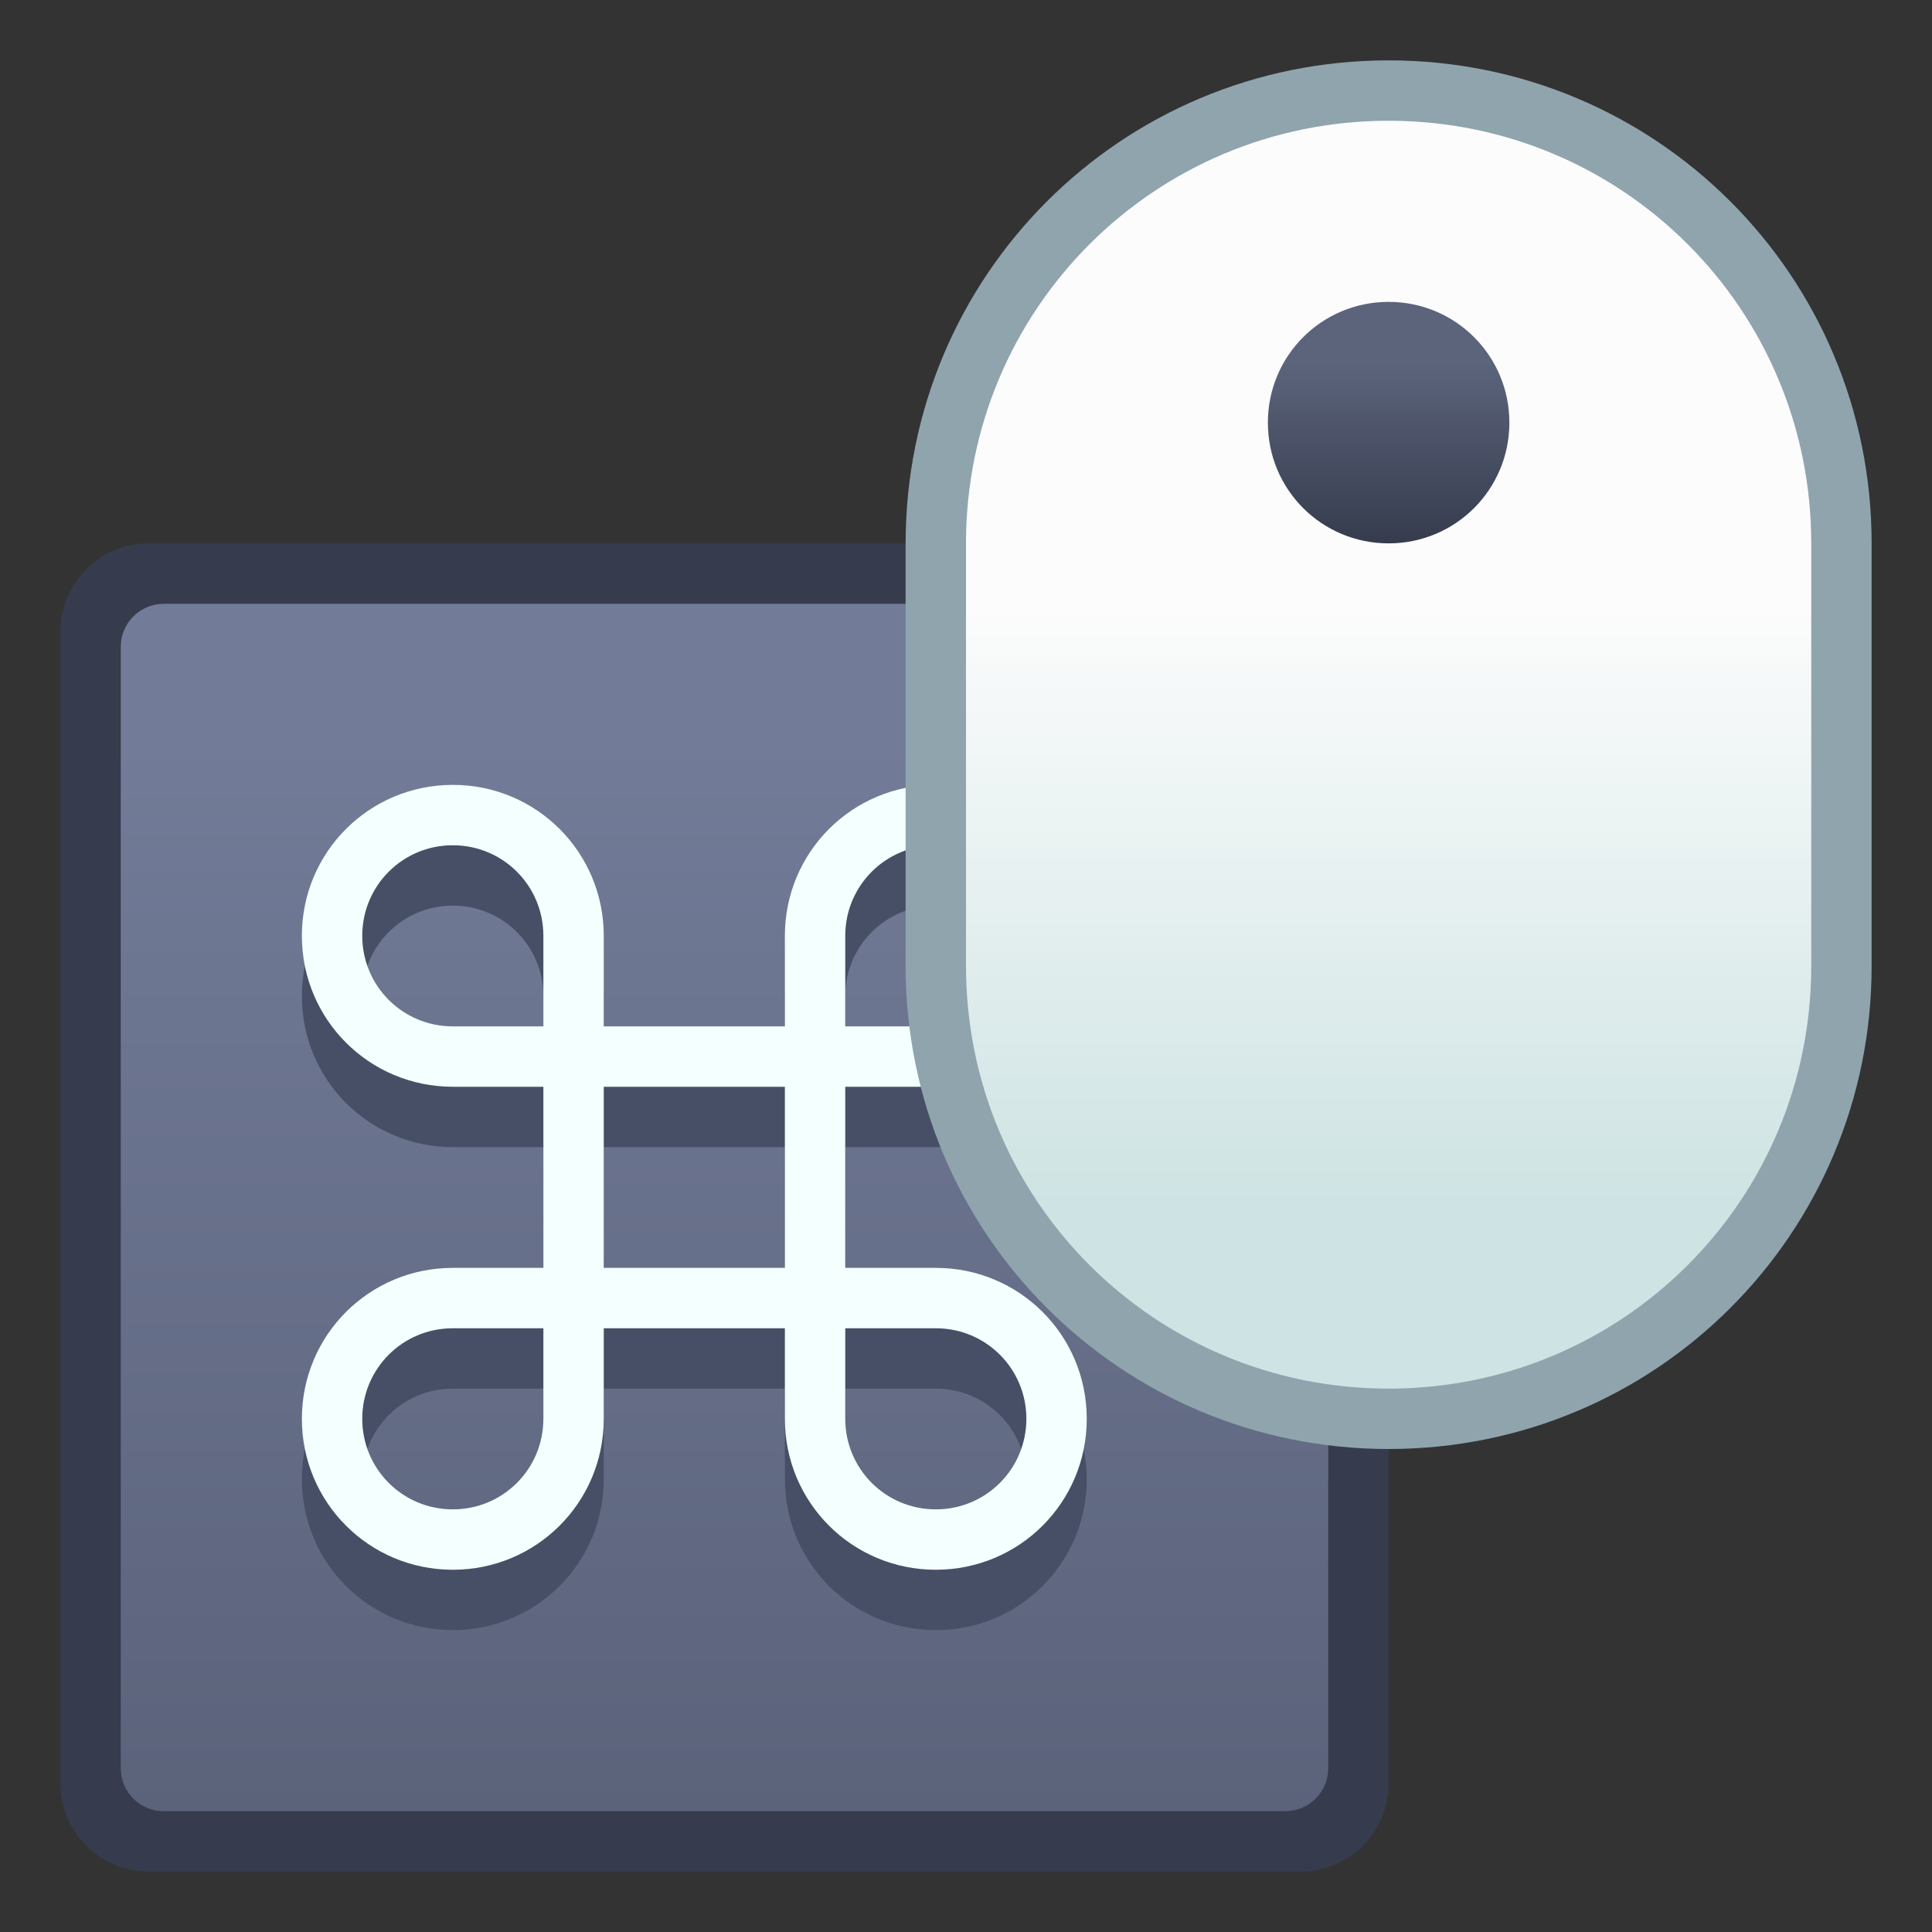 <svg xmlns="http://www.w3.org/2000/svg" xmlns:svg="http://www.w3.org/2000/svg" xmlns:xlink="http://www.w3.org/1999/xlink" id="svg8" width="32" height="32" version="1.1" viewBox="0 0 32 32"><rect x="0" y="0" width="32" height="32" fill="#333333" stroke="none"/><title id="title7895">Antu icon Theme</title><defs id="defs2"><linearGradient id="linearGradient2237" x1="8.448" x2="8.448" y1="295.601" y2="288.987" gradientTransform="matrix(2.7,0,0,2.7,-23.806,-491.374)" gradientUnits="userSpaceOnUse" xlink:href="#linearGradient4582-5"/><linearGradient id="linearGradient4582-5"><stop id="stop4578-3" offset="0" stop-color="#5b637b" stop-opacity="1"/><stop id="stop4580-5" offset="1" stop-color="#727b97" stop-opacity="1"/></linearGradient><linearGradient id="linearGradient888" x1="23" x2="23" y1="302.65" y2="292.65" gradientTransform="translate(-13,-6)" gradientUnits="userSpaceOnUse" xlink:href="#linearGradient4582"/><linearGradient id="linearGradient4582"><stop id="stop4578" offset="0" stop-color="#cee3e3" stop-opacity="1"/><stop id="stop4580" offset="1" stop-color="#fcfcfc" stop-opacity="1"/></linearGradient><linearGradient id="linearGradient896" x1="23" x2="23" y1="291.65" y2="288.65" gradientTransform="translate(-13,-6)" gradientUnits="userSpaceOnUse" xlink:href="#linearGradient902"/><linearGradient id="linearGradient902"><stop id="stop898" offset="0" stop-color="#363c4d" stop-opacity="1"/><stop id="stop900" offset="1" stop-color="#5c647c" stop-opacity="1"/></linearGradient></defs><g id="layer1" transform="translate(0,-282.65)"><g id="g1549" transform="translate(13,6)"><path id="rect843-0" fill="#363c4d" fill-opacity="1" stroke="none" stroke-dasharray="none" stroke-linecap="round" stroke-linejoin="round" stroke-miterlimit="4" stroke-opacity="1" stroke-width="1.755" d="M -10.533,285.65 H 8.533 C 9.346,285.65 10,286.304 10,287.117 v 19.067 c 0,0.813 -0.654,1.467 -1.467,1.467 H -10.533 C -11.346,307.65 -12,306.996 -12,306.183 v -19.067 c 0,-0.813 0.654,-1.467 1.467,-1.467 z" opacity="1"/><path id="rect843-3-9" fill="url(#linearGradient2237)" fill-opacity="1" stroke="none" stroke-dasharray="none" stroke-linecap="round" stroke-linejoin="round" stroke-miterlimit="4" stroke-opacity="1" stroke-width="1.595" d="M -10.286,286.65 H 8.286 C 8.681,286.65 9,286.969 9,287.364 v 18.571 c 0,0.396 -0.319,0.714 -0.714,0.714 H -10.286 C -10.681,306.65 -11,306.331 -11,305.936 v -18.571 c 0,-0.396 0.319,-0.714 0.714,-0.714 z" opacity="1"/><path id="rect847" fill="#474f66" fill-opacity="1" stroke="none" stroke-dasharray="none" stroke-linecap="round" stroke-linejoin="round" stroke-miterlimit="4" stroke-opacity="1" stroke-width=".808" d="m -5.5,290.65 c -1.385,0 -2.5,1.115 -2.5,2.5 0,1.385 1.115,2.5 2.5,2.5 H -4 v 3 h -1.5 c -1.385,0 -2.5,1.115 -2.5,2.5 0,1.385 1.115,2.5 2.5,2.5 1.385,0 2.5,-1.115 2.5,-2.5 v -1.5 h 3 v 1.5 c 0,1.385 1.115,2.5 2.5,2.5 1.385,0 2.5,-1.115 2.5,-2.5 0,-1.385 -1.115,-2.5 -2.5,-2.5 H 1 v -3 h 1.5 c 1.385,0 2.5,-1.115 2.5,-2.5 0,-1.385 -1.115,-2.5 -2.5,-2.5 -1.385,0 -2.5,1.115 -2.5,2.5 v 1.5 h -3 v -1.5 c 0,-1.385 -1.115,-2.5 -2.5,-2.5 z m 0,1 c 0.831,0 1.5,0.669 1.5,1.5 v 1.5 h -1.5 c -0.831,0 -1.5,-0.669 -1.5,-1.5 0,-0.831 0.669,-1.5 1.5,-1.5 z m 8,0 c 0.831,0 1.5,0.669 1.5,1.5 0,0.831 -0.669,1.5 -1.5,1.5 H 1 v -1.5 c 0,-0.831 0.669,-1.5 1.5,-1.5 z m -5.5,4 h 3 v 3 h -3 z m -2.5,4 H -4 v 1.5 c 0,0.831 -0.669,1.5 -1.5,1.5 -0.831,0 -1.5,-0.669 -1.5,-1.5 0,-0.831 0.669,-1.5 1.5,-1.5 z m 6.5,0 h 1.5 c 0.831,0 1.5,0.669 1.5,1.5 0,0.831 -0.669,1.5 -1.5,1.5 -0.831,0 -1.5,-0.669 -1.5,-1.5 z" opacity="1" paint-order="stroke markers fill"/><path id="rect847-5" fill="#f4ffff" fill-opacity="1" stroke="none" stroke-dasharray="none" stroke-linecap="round" stroke-linejoin="round" stroke-miterlimit="4" stroke-opacity="1" stroke-width=".808" d="m -5.5,289.65 c -1.385,0 -2.5,1.115 -2.5,2.5 0,1.385 1.115,2.5 2.5,2.5 H -4 v 3 h -1.5 c -1.385,0 -2.5,1.115 -2.5,2.5 0,1.385 1.115,2.5 2.5,2.5 1.385,0 2.5,-1.115 2.5,-2.5 v -1.5 h 3 v 1.5 c 0,1.385 1.115,2.5 2.5,2.5 1.385,0 2.5,-1.115 2.5,-2.5 0,-1.385 -1.115,-2.5 -2.5,-2.5 H 1 v -3 h 1.5 c 1.385,0 2.5,-1.115 2.5,-2.5 0,-1.385 -1.115,-2.5 -2.5,-2.5 -1.385,0 -2.5,1.115 -2.5,2.5 v 1.5 h -3 v -1.5 c 0,-1.385 -1.115,-2.5 -2.5,-2.5 z m 0,1 c 0.831,0 1.5,0.669 1.5,1.5 v 1.5 h -1.5 c -0.831,0 -1.5,-0.669 -1.5,-1.5 0,-0.831 0.669,-1.5 1.5,-1.5 z m 8,0 c 0.831,0 1.5,0.669 1.5,1.5 0,0.831 -0.669,1.5 -1.5,1.5 H 1 v -1.5 c 0,-0.831 0.669,-1.5 1.5,-1.5 z m -5.5,4 h 3 v 3 h -3 z m -2.5,4 H -4 v 1.5 c 0,0.831 -0.669,1.5 -1.5,1.5 -0.831,0 -1.5,-0.669 -1.5,-1.5 0,-0.831 0.669,-1.5 1.5,-1.5 z m 6.5,0 h 1.5 c 0.831,0 1.5,0.669 1.5,1.5 0,0.831 -0.669,1.5 -1.5,1.5 -0.831,0 -1.5,-0.669 -1.5,-1.5 z" opacity="1" paint-order="stroke markers fill"/><path id="rect835" fill="#90a4ae" fill-opacity="1" stroke="none" stroke-dasharray="none" stroke-linecap="round" stroke-linejoin="round" stroke-miterlimit="4" stroke-opacity="1" stroke-width=".808" d="m 10,277.65 c 4.432,0 8,3.568 8,8 v 7 c 0,4.432 -3.568,8 -8,8 -4.432,0 -8,-3.568 -8,-8 v -7 c 0,-4.432 3.568,-8 8,-8 z" opacity="1" paint-order="stroke markers fill"/><path id="rect837" fill="url(#linearGradient888)" fill-opacity="1" stroke="none" stroke-dasharray="none" stroke-linecap="round" stroke-linejoin="round" stroke-miterlimit="4" stroke-opacity="1" stroke-width=".808" d="m 10,278.65 c 3.878,0 7,3.122 7,7 v 7 c 0,3.878 -3.122,7 -7,7 -3.878,0 -7,-3.122 -7,-7 v -7 c 0,-3.878 3.122,-7 7,-7 z" opacity="1" paint-order="stroke markers fill"/><path id="rect843" fill="url(#linearGradient896)" fill-opacity="1" stroke="none" stroke-dasharray="none" stroke-linecap="round" stroke-linejoin="round" stroke-miterlimit="4" stroke-opacity="1" stroke-width=".808" d="m 10,281.65 c 1.108,0 2,0.892 2,2 0,1.108 -0.892,2 -2,2 -1.108,0 -2,-0.892 -2,-2 0,-1.108 0.892,-2 2,-2 z" opacity="1" paint-order="stroke markers fill"/></g></g></svg>